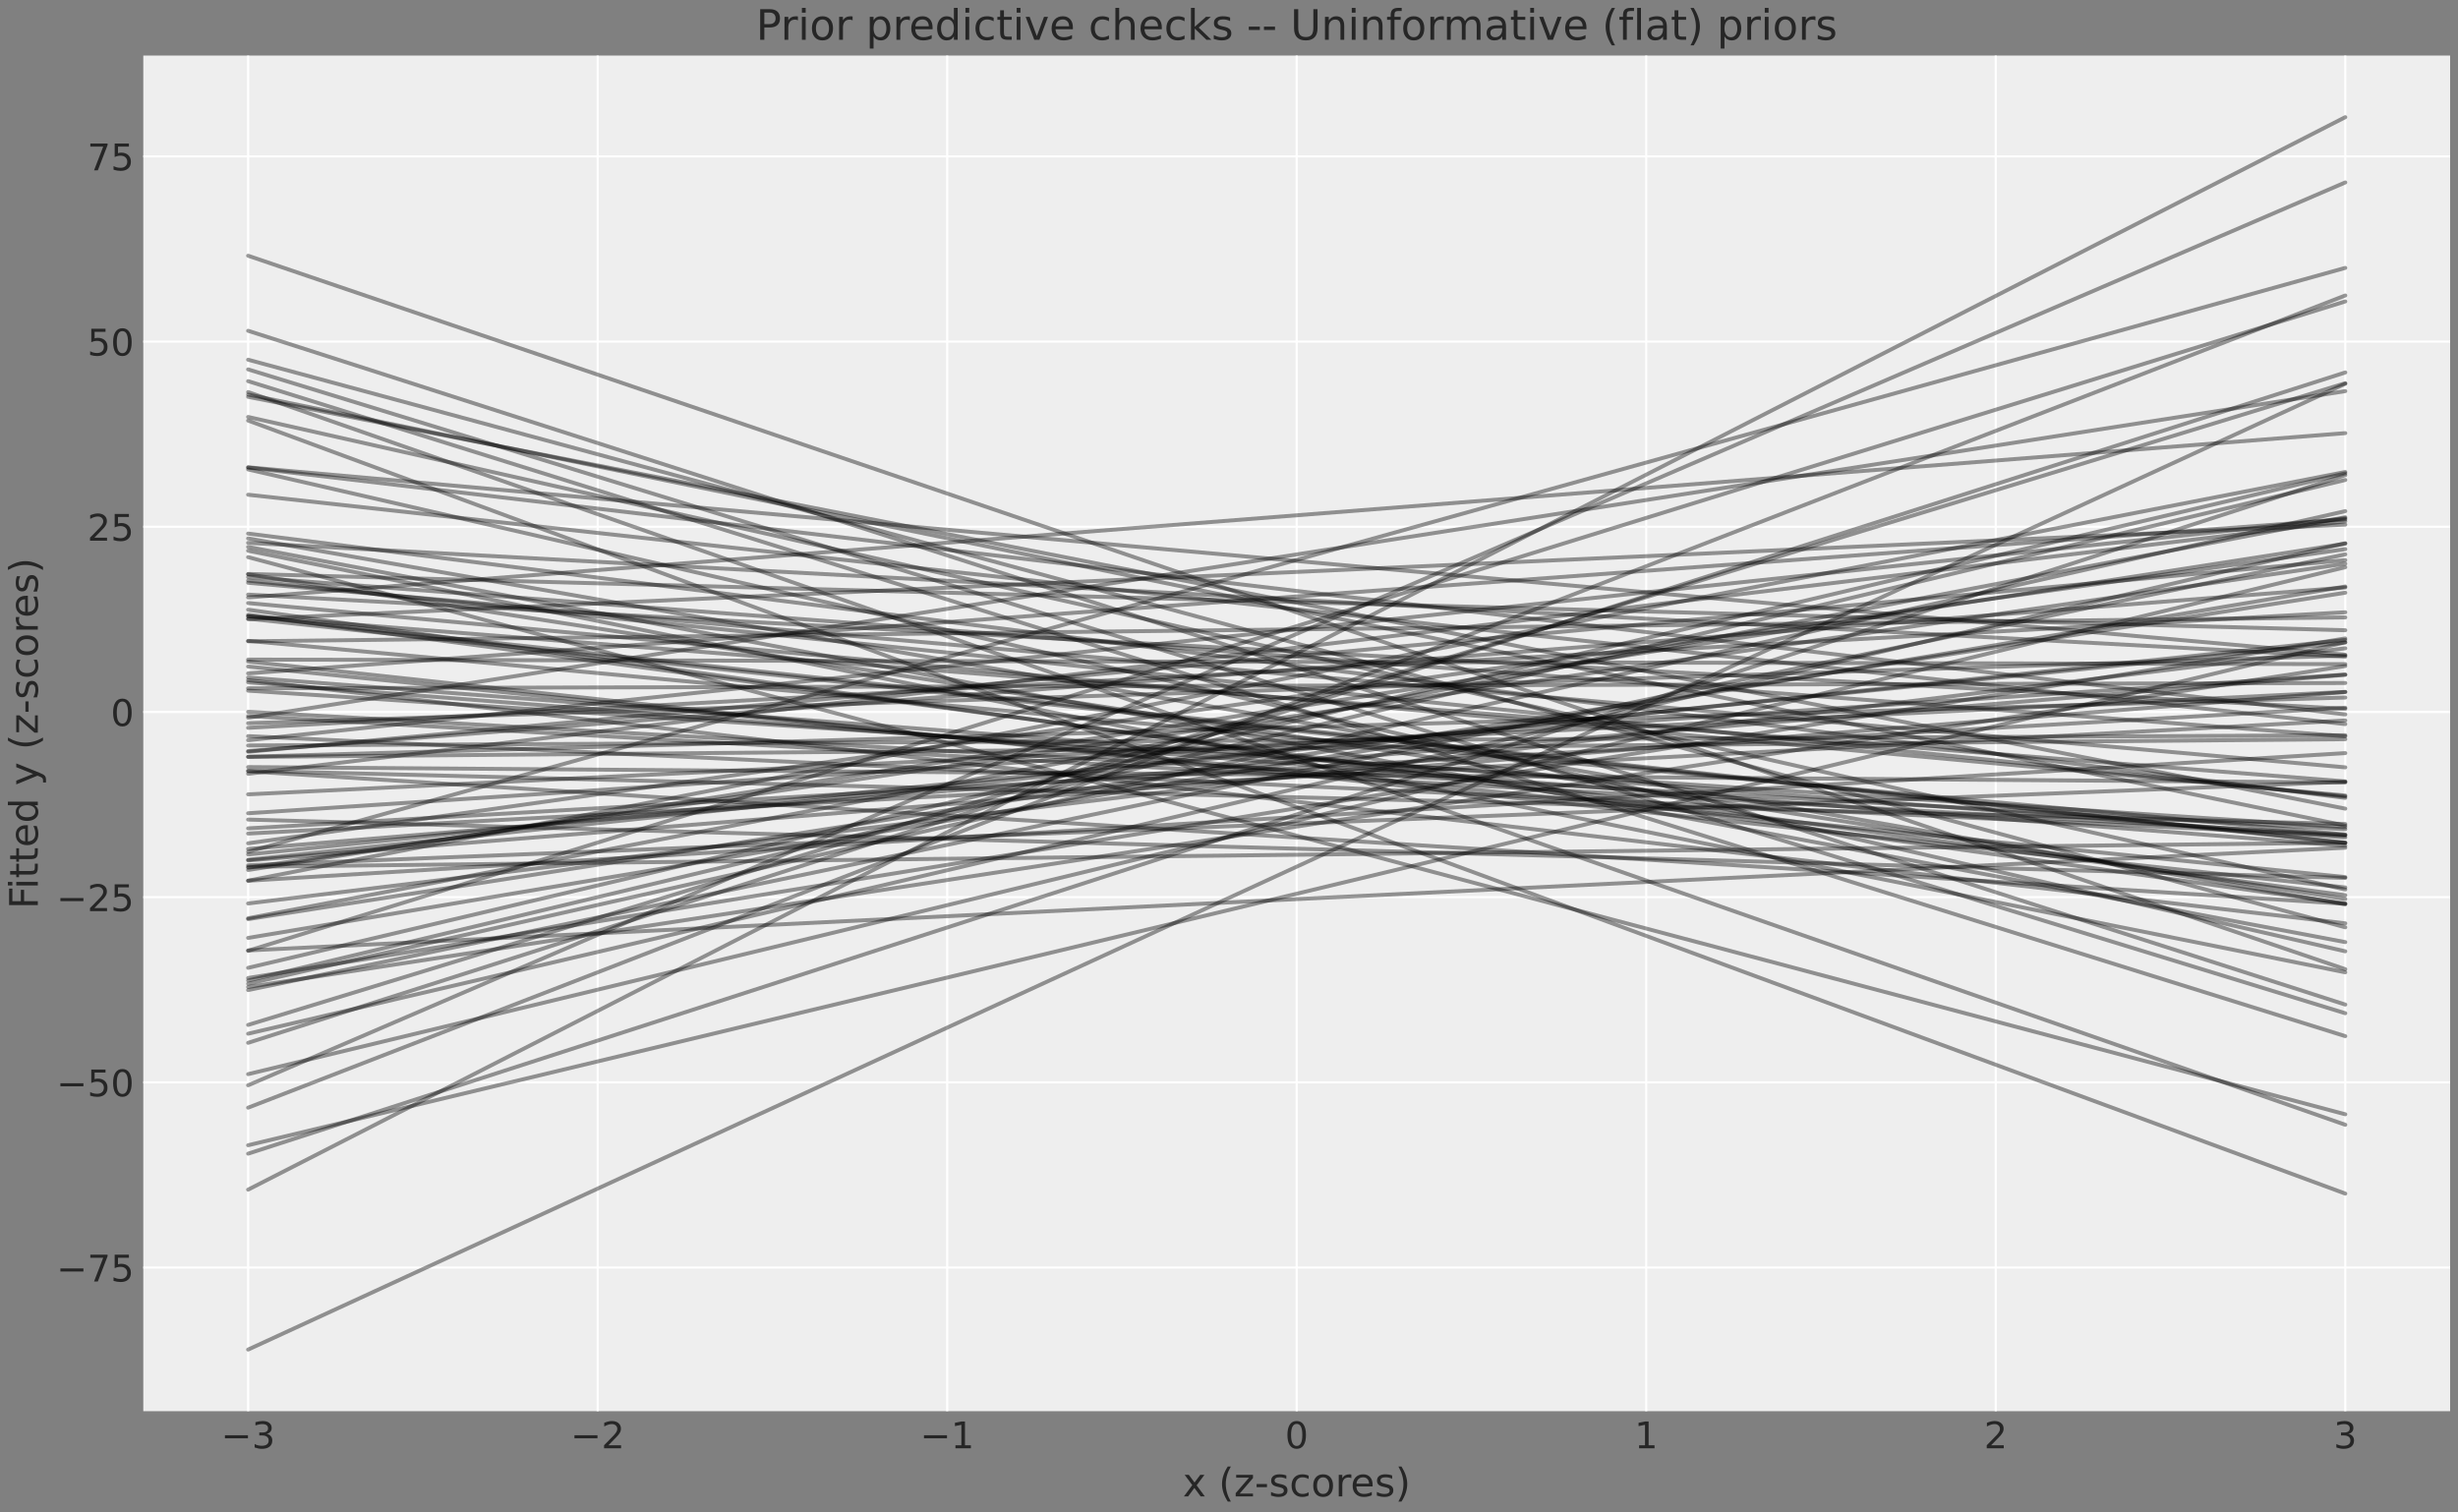 <?xml version="1.0" encoding="utf-8" standalone="no"?>
<!DOCTYPE svg PUBLIC "-//W3C//DTD SVG 1.1//EN"
  "http://www.w3.org/Graphics/SVG/1.1/DTD/svg11.dtd">
<!-- Created with matplotlib (https://matplotlib.org/) -->
<svg height="576pt" version="1.1" viewBox="0 0 936 576" width="936pt" xmlns="http://www.w3.org/2000/svg" xmlns:xlink="http://www.w3.org/1999/xlink">
 <rect x="0" y="0" width="936" height="576" fill="#808080" stroke="none"/>
 <defs>
  <style type="text/css">*{stroke-linecap:butt;stroke-linejoin:round;}</style>
 </defs>
 <g id="figure_1">
  <g id="patch_1">
   <path d="M 0 576 
L 936 576 
L 936 0 
L 0 0 
z
" style="fill:none;"/>
  </g>
  <g id="axes_1">
   <g id="patch_2">
    <path d="M 54.564 537.433 
L 933 537.433 
L 933 21.158 
L 54.564 21.158 
z
" style="fill:#eeeeee;"/>
   </g>
   <g id="matplotlib.axis_1">
    <g id="xtick_1">
     <g id="line2d_1">
      <path clip-path="url(#p06643ee5aa)" d="M 94.493 537.433 
L 94.493 21.158 
" style="fill:none;stroke:#ffffff;stroke-linecap:round;stroke-width:0.8;"/>
     </g>
     <g id="line2d_2"/>
     <g id="text_1">
      <!-- −3 -->
      <g style="fill:#262626;" transform="translate(84.173 551.571)scale(0.14 -0.14)">
       <defs>
        <path d="M 10.594 35.5 
L 73.188 35.5 
L 73.188 27.203 
L 10.594 27.203 
z
" id="DejaVuSans-8722"/>
        <path d="M 40.578 39.312 
Q 47.656 37.797 51.625 33 
Q 55.609 28.219 55.609 21.188 
Q 55.609 10.406 48.188 4.484 
Q 40.766 -1.422 27.094 -1.422 
Q 22.516 -1.422 17.656 -0.516 
Q 12.797 0.391 7.625 2.203 
L 7.625 11.719 
Q 11.719 9.328 16.594 8.109 
Q 21.484 6.891 26.812 6.891 
Q 36.078 6.891 40.938 10.547 
Q 45.797 14.203 45.797 21.188 
Q 45.797 27.641 41.281 31.266 
Q 36.766 34.906 28.719 34.906 
L 20.219 34.906 
L 20.219 43.016 
L 29.109 43.016 
Q 36.375 43.016 40.234 45.922 
Q 44.094 48.828 44.094 54.297 
Q 44.094 59.906 40.109 62.906 
Q 36.141 65.922 28.719 65.922 
Q 24.656 65.922 20.016 65.031 
Q 15.375 64.156 9.812 62.312 
L 9.812 71.094 
Q 15.438 72.656 20.344 73.438 
Q 25.25 74.219 29.594 74.219 
Q 40.828 74.219 47.359 69.109 
Q 53.906 64.016 53.906 55.328 
Q 53.906 49.266 50.438 45.094 
Q 46.969 40.922 40.578 39.312 
z
" id="DejaVuSans-51"/>
       </defs>
       <use xlink:href="#DejaVuSans-8722"/>
       <use x="83.789" xlink:href="#DejaVuSans-51"/>
      </g>
     </g>
    </g>
    <g id="xtick_2">
     <g id="line2d_3">
      <path clip-path="url(#p06643ee5aa)" d="M 227.589 537.433 
L 227.589 21.158 
" style="fill:none;stroke:#ffffff;stroke-linecap:round;stroke-width:0.8;"/>
     </g>
     <g id="line2d_4"/>
     <g id="text_2">
      <!-- −2 -->
      <g style="fill:#262626;" transform="translate(217.27 551.571)scale(0.14 -0.14)">
       <defs>
        <path d="M 19.188 8.297 
L 53.609 8.297 
L 53.609 0 
L 7.328 0 
L 7.328 8.297 
Q 12.938 14.109 22.625 23.891 
Q 32.328 33.688 34.812 36.531 
Q 39.547 41.844 41.422 45.531 
Q 43.312 49.219 43.312 52.781 
Q 43.312 58.594 39.234 62.25 
Q 35.156 65.922 28.609 65.922 
Q 23.969 65.922 18.812 64.312 
Q 13.672 62.703 7.812 59.422 
L 7.812 69.391 
Q 13.766 71.781 18.938 73 
Q 24.125 74.219 28.422 74.219 
Q 39.75 74.219 46.484 68.547 
Q 53.219 62.891 53.219 53.422 
Q 53.219 48.922 51.531 44.891 
Q 49.859 40.875 45.406 35.406 
Q 44.188 33.984 37.641 27.219 
Q 31.109 20.453 19.188 8.297 
z
" id="DejaVuSans-50"/>
       </defs>
       <use xlink:href="#DejaVuSans-8722"/>
       <use x="83.789" xlink:href="#DejaVuSans-50"/>
      </g>
     </g>
    </g>
    <g id="xtick_3">
     <g id="line2d_5">
      <path clip-path="url(#p06643ee5aa)" d="M 360.686 537.433 
L 360.686 21.158 
" style="fill:none;stroke:#ffffff;stroke-linecap:round;stroke-width:0.8;"/>
     </g>
     <g id="line2d_6"/>
     <g id="text_3">
      <!-- −1 -->
      <g style="fill:#262626;" transform="translate(350.366 551.571)scale(0.14 -0.14)">
       <defs>
        <path d="M 12.406 8.297 
L 28.516 8.297 
L 28.516 63.922 
L 10.984 60.406 
L 10.984 69.391 
L 28.422 72.906 
L 38.281 72.906 
L 38.281 8.297 
L 54.391 8.297 
L 54.391 0 
L 12.406 0 
z
" id="DejaVuSans-49"/>
       </defs>
       <use xlink:href="#DejaVuSans-8722"/>
       <use x="83.789" xlink:href="#DejaVuSans-49"/>
      </g>
     </g>
    </g>
    <g id="xtick_4">
     <g id="line2d_7">
      <path clip-path="url(#p06643ee5aa)" d="M 493.782 537.433 
L 493.782 21.158 
" style="fill:none;stroke:#ffffff;stroke-linecap:round;stroke-width:0.8;"/>
     </g>
     <g id="line2d_8"/>
     <g id="text_4">
      <!-- 0 -->
      <g style="fill:#262626;" transform="translate(489.328 551.571)scale(0.14 -0.14)">
       <defs>
        <path d="M 31.781 66.406 
Q 24.172 66.406 20.328 58.906 
Q 16.5 51.422 16.5 36.375 
Q 16.5 21.391 20.328 13.891 
Q 24.172 6.391 31.781 6.391 
Q 39.453 6.391 43.281 13.891 
Q 47.125 21.391 47.125 36.375 
Q 47.125 51.422 43.281 58.906 
Q 39.453 66.406 31.781 66.406 
z
M 31.781 74.219 
Q 44.047 74.219 50.516 64.516 
Q 56.984 54.828 56.984 36.375 
Q 56.984 17.969 50.516 8.266 
Q 44.047 -1.422 31.781 -1.422 
Q 19.531 -1.422 13.062 8.266 
Q 6.594 17.969 6.594 36.375 
Q 6.594 54.828 13.062 64.516 
Q 19.531 74.219 31.781 74.219 
z
" id="DejaVuSans-48"/>
       </defs>
       <use xlink:href="#DejaVuSans-48"/>
      </g>
     </g>
    </g>
    <g id="xtick_5">
     <g id="line2d_9">
      <path clip-path="url(#p06643ee5aa)" d="M 626.878 537.433 
L 626.878 21.158 
" style="fill:none;stroke:#ffffff;stroke-linecap:round;stroke-width:0.8;"/>
     </g>
     <g id="line2d_10"/>
     <g id="text_5">
      <!-- 1 -->
      <g style="fill:#262626;" transform="translate(622.424 551.571)scale(0.14 -0.14)">
       <use xlink:href="#DejaVuSans-49"/>
      </g>
     </g>
    </g>
    <g id="xtick_6">
     <g id="line2d_11">
      <path clip-path="url(#p06643ee5aa)" d="M 759.975 537.433 
L 759.975 21.158 
" style="fill:none;stroke:#ffffff;stroke-linecap:round;stroke-width:0.8;"/>
     </g>
     <g id="line2d_12"/>
     <g id="text_6">
      <!-- 2 -->
      <g style="fill:#262626;" transform="translate(755.521 551.571)scale(0.14 -0.14)">
       <use xlink:href="#DejaVuSans-50"/>
      </g>
     </g>
    </g>
    <g id="xtick_7">
     <g id="line2d_13">
      <path clip-path="url(#p06643ee5aa)" d="M 893.071 537.433 
L 893.071 21.158 
" style="fill:none;stroke:#ffffff;stroke-linecap:round;stroke-width:0.8;"/>
     </g>
     <g id="line2d_14"/>
     <g id="text_7">
      <!-- 3 -->
      <g style="fill:#262626;" transform="translate(888.617 551.571)scale(0.14 -0.14)">
       <use xlink:href="#DejaVuSans-51"/>
      </g>
     </g>
    </g>
    <g id="text_8">
     <!-- x (z-scores) -->
     <g style="fill:#262626;" transform="translate(450.408 569.88)scale(0.15 -0.15)">
      <defs>
       <path d="M 54.891 54.688 
L 35.109 28.078 
L 55.906 0 
L 45.312 0 
L 29.391 21.484 
L 13.484 0 
L 2.875 0 
L 24.125 28.609 
L 4.688 54.688 
L 15.281 54.688 
L 29.781 35.203 
L 44.281 54.688 
z
" id="DejaVuSans-120"/>
       <path id="DejaVuSans-32"/>
       <path d="M 31 75.875 
Q 24.469 64.656 21.281 53.656 
Q 18.109 42.672 18.109 31.391 
Q 18.109 20.125 21.312 9.062 
Q 24.516 -2 31 -13.188 
L 23.188 -13.188 
Q 15.875 -1.703 12.234 9.375 
Q 8.594 20.453 8.594 31.391 
Q 8.594 42.281 12.203 53.312 
Q 15.828 64.359 23.188 75.875 
z
" id="DejaVuSans-40"/>
       <path d="M 5.516 54.688 
L 48.188 54.688 
L 48.188 46.484 
L 14.406 7.172 
L 48.188 7.172 
L 48.188 0 
L 4.297 0 
L 4.297 8.203 
L 38.094 47.516 
L 5.516 47.516 
z
" id="DejaVuSans-122"/>
       <path d="M 4.891 31.391 
L 31.203 31.391 
L 31.203 23.391 
L 4.891 23.391 
z
" id="DejaVuSans-45"/>
       <path d="M 44.281 53.078 
L 44.281 44.578 
Q 40.484 46.531 36.375 47.5 
Q 32.281 48.484 27.875 48.484 
Q 21.188 48.484 17.844 46.438 
Q 14.5 44.391 14.5 40.281 
Q 14.5 37.156 16.891 35.375 
Q 19.281 33.594 26.516 31.984 
L 29.594 31.297 
Q 39.156 29.25 43.188 25.516 
Q 47.219 21.781 47.219 15.094 
Q 47.219 7.469 41.188 3.016 
Q 35.156 -1.422 24.609 -1.422 
Q 20.219 -1.422 15.453 -0.562 
Q 10.688 0.297 5.422 2 
L 5.422 11.281 
Q 10.406 8.688 15.234 7.391 
Q 20.062 6.109 24.812 6.109 
Q 31.156 6.109 34.562 8.281 
Q 37.984 10.453 37.984 14.406 
Q 37.984 18.062 35.516 20.016 
Q 33.062 21.969 24.703 23.781 
L 21.578 24.516 
Q 13.234 26.266 9.516 29.906 
Q 5.812 33.547 5.812 39.891 
Q 5.812 47.609 11.281 51.797 
Q 16.75 56 26.812 56 
Q 31.781 56 36.172 55.266 
Q 40.578 54.547 44.281 53.078 
z
" id="DejaVuSans-115"/>
       <path d="M 48.781 52.594 
L 48.781 44.188 
Q 44.969 46.297 41.141 47.344 
Q 37.312 48.391 33.406 48.391 
Q 24.656 48.391 19.812 42.844 
Q 14.984 37.312 14.984 27.297 
Q 14.984 17.281 19.812 11.734 
Q 24.656 6.203 33.406 6.203 
Q 37.312 6.203 41.141 7.25 
Q 44.969 8.297 48.781 10.406 
L 48.781 2.094 
Q 45.016 0.344 40.984 -0.531 
Q 36.969 -1.422 32.422 -1.422 
Q 20.062 -1.422 12.781 6.344 
Q 5.516 14.109 5.516 27.297 
Q 5.516 40.672 12.859 48.328 
Q 20.219 56 33.016 56 
Q 37.156 56 41.109 55.141 
Q 45.062 54.297 48.781 52.594 
z
" id="DejaVuSans-99"/>
       <path d="M 30.609 48.391 
Q 23.391 48.391 19.188 42.75 
Q 14.984 37.109 14.984 27.297 
Q 14.984 17.484 19.156 11.844 
Q 23.344 6.203 30.609 6.203 
Q 37.797 6.203 41.984 11.859 
Q 46.188 17.531 46.188 27.297 
Q 46.188 37.016 41.984 42.703 
Q 37.797 48.391 30.609 48.391 
z
M 30.609 56 
Q 42.328 56 49.016 48.375 
Q 55.719 40.766 55.719 27.297 
Q 55.719 13.875 49.016 6.219 
Q 42.328 -1.422 30.609 -1.422 
Q 18.844 -1.422 12.172 6.219 
Q 5.516 13.875 5.516 27.297 
Q 5.516 40.766 12.172 48.375 
Q 18.844 56 30.609 56 
z
" id="DejaVuSans-111"/>
       <path d="M 41.109 46.297 
Q 39.594 47.172 37.812 47.578 
Q 36.031 48 33.891 48 
Q 26.266 48 22.188 43.047 
Q 18.109 38.094 18.109 28.812 
L 18.109 0 
L 9.078 0 
L 9.078 54.688 
L 18.109 54.688 
L 18.109 46.188 
Q 20.953 51.172 25.484 53.578 
Q 30.031 56 36.531 56 
Q 37.453 56 38.578 55.875 
Q 39.703 55.766 41.062 55.516 
z
" id="DejaVuSans-114"/>
       <path d="M 56.203 29.594 
L 56.203 25.203 
L 14.891 25.203 
Q 15.484 15.922 20.484 11.062 
Q 25.484 6.203 34.422 6.203 
Q 39.594 6.203 44.453 7.469 
Q 49.312 8.734 54.109 11.281 
L 54.109 2.781 
Q 49.266 0.734 44.188 -0.344 
Q 39.109 -1.422 33.891 -1.422 
Q 20.797 -1.422 13.156 6.188 
Q 5.516 13.812 5.516 26.812 
Q 5.516 40.234 12.766 48.109 
Q 20.016 56 32.328 56 
Q 43.359 56 49.781 48.891 
Q 56.203 41.797 56.203 29.594 
z
M 47.219 32.234 
Q 47.125 39.594 43.094 43.984 
Q 39.062 48.391 32.422 48.391 
Q 24.906 48.391 20.391 44.141 
Q 15.875 39.891 15.188 32.172 
z
" id="DejaVuSans-101"/>
       <path d="M 8.016 75.875 
L 15.828 75.875 
Q 23.141 64.359 26.781 53.312 
Q 30.422 42.281 30.422 31.391 
Q 30.422 20.453 26.781 9.375 
Q 23.141 -1.703 15.828 -13.188 
L 8.016 -13.188 
Q 14.5 -2 17.703 9.062 
Q 20.906 20.125 20.906 31.391 
Q 20.906 42.672 17.703 53.656 
Q 14.5 64.656 8.016 75.875 
z
" id="DejaVuSans-41"/>
      </defs>
      <use xlink:href="#DejaVuSans-120"/>
      <use x="59.18" xlink:href="#DejaVuSans-32"/>
      <use x="90.967" xlink:href="#DejaVuSans-40"/>
      <use x="129.98" xlink:href="#DejaVuSans-122"/>
      <use x="182.471" xlink:href="#DejaVuSans-45"/>
      <use x="218.555" xlink:href="#DejaVuSans-115"/>
      <use x="270.654" xlink:href="#DejaVuSans-99"/>
      <use x="325.635" xlink:href="#DejaVuSans-111"/>
      <use x="386.816" xlink:href="#DejaVuSans-114"/>
      <use x="425.68" xlink:href="#DejaVuSans-101"/>
      <use x="487.203" xlink:href="#DejaVuSans-115"/>
      <use x="539.303" xlink:href="#DejaVuSans-41"/>
     </g>
    </g>
   </g>
   <g id="matplotlib.axis_2">
    <g id="ytick_1">
     <g id="line2d_15">
      <path clip-path="url(#p06643ee5aa)" d="M 54.564 482.727 
L 933 482.727 
" style="fill:none;stroke:#ffffff;stroke-linecap:round;stroke-width:0.8;"/>
     </g>
     <g id="line2d_16"/>
     <g id="text_9">
      <!-- −75 -->
      <g style="fill:#262626;" transform="translate(21.517 488.046)scale(0.14 -0.14)">
       <defs>
        <path d="M 8.203 72.906 
L 55.078 72.906 
L 55.078 68.703 
L 28.609 0 
L 18.312 0 
L 43.219 64.594 
L 8.203 64.594 
z
" id="DejaVuSans-55"/>
        <path d="M 10.797 72.906 
L 49.516 72.906 
L 49.516 64.594 
L 19.828 64.594 
L 19.828 46.734 
Q 21.969 47.469 24.109 47.828 
Q 26.266 48.188 28.422 48.188 
Q 40.625 48.188 47.75 41.5 
Q 54.891 34.812 54.891 23.391 
Q 54.891 11.625 47.562 5.094 
Q 40.234 -1.422 26.906 -1.422 
Q 22.312 -1.422 17.547 -0.641 
Q 12.797 0.141 7.719 1.703 
L 7.719 11.625 
Q 12.109 9.234 16.797 8.062 
Q 21.484 6.891 26.703 6.891 
Q 35.156 6.891 40.078 11.328 
Q 45.016 15.766 45.016 23.391 
Q 45.016 31 40.078 35.438 
Q 35.156 39.891 26.703 39.891 
Q 22.75 39.891 18.812 39.016 
Q 14.891 38.141 10.797 36.281 
z
" id="DejaVuSans-53"/>
       </defs>
       <use xlink:href="#DejaVuSans-8722"/>
       <use x="83.789" xlink:href="#DejaVuSans-55"/>
       <use x="147.412" xlink:href="#DejaVuSans-53"/>
      </g>
     </g>
    </g>
    <g id="ytick_2">
     <g id="line2d_17">
      <path clip-path="url(#p06643ee5aa)" d="M 54.564 412.199 
L 933 412.199 
" style="fill:none;stroke:#ffffff;stroke-linecap:round;stroke-width:0.8;"/>
     </g>
     <g id="line2d_18"/>
     <g id="text_10">
      <!-- −50 -->
      <g style="fill:#262626;" transform="translate(21.517 417.518)scale(0.14 -0.14)">
       <use xlink:href="#DejaVuSans-8722"/>
       <use x="83.789" xlink:href="#DejaVuSans-53"/>
       <use x="147.412" xlink:href="#DejaVuSans-48"/>
      </g>
     </g>
    </g>
    <g id="ytick_3">
     <g id="line2d_19">
      <path clip-path="url(#p06643ee5aa)" d="M 54.564 341.67 
L 933 341.67 
" style="fill:none;stroke:#ffffff;stroke-linecap:round;stroke-width:0.8;"/>
     </g>
     <g id="line2d_20"/>
     <g id="text_11">
      <!-- −25 -->
      <g style="fill:#262626;" transform="translate(21.517 346.989)scale(0.14 -0.14)">
       <use xlink:href="#DejaVuSans-8722"/>
       <use x="83.789" xlink:href="#DejaVuSans-50"/>
       <use x="147.412" xlink:href="#DejaVuSans-53"/>
      </g>
     </g>
    </g>
    <g id="ytick_4">
     <g id="line2d_21">
      <path clip-path="url(#p06643ee5aa)" d="M 54.564 271.142 
L 933 271.142 
" style="fill:none;stroke:#ffffff;stroke-linecap:round;stroke-width:0.8;"/>
     </g>
     <g id="line2d_22"/>
     <g id="text_12">
      <!-- 0 -->
      <g style="fill:#262626;" transform="translate(42.156 276.461)scale(0.14 -0.14)">
       <use xlink:href="#DejaVuSans-48"/>
      </g>
     </g>
    </g>
    <g id="ytick_5">
     <g id="line2d_23">
      <path clip-path="url(#p06643ee5aa)" d="M 54.564 200.613 
L 933 200.613 
" style="fill:none;stroke:#ffffff;stroke-linecap:round;stroke-width:0.8;"/>
     </g>
     <g id="line2d_24"/>
     <g id="text_13">
      <!-- 25 -->
      <g style="fill:#262626;" transform="translate(33.249 205.932)scale(0.14 -0.14)">
       <use xlink:href="#DejaVuSans-50"/>
       <use x="63.623" xlink:href="#DejaVuSans-53"/>
      </g>
     </g>
    </g>
    <g id="ytick_6">
     <g id="line2d_25">
      <path clip-path="url(#p06643ee5aa)" d="M 54.564 130.085 
L 933 130.085 
" style="fill:none;stroke:#ffffff;stroke-linecap:round;stroke-width:0.8;"/>
     </g>
     <g id="line2d_26"/>
     <g id="text_14">
      <!-- 50 -->
      <g style="fill:#262626;" transform="translate(33.249 135.403)scale(0.14 -0.14)">
       <use xlink:href="#DejaVuSans-53"/>
       <use x="63.623" xlink:href="#DejaVuSans-48"/>
      </g>
     </g>
    </g>
    <g id="ytick_7">
     <g id="line2d_27">
      <path clip-path="url(#p06643ee5aa)" d="M 54.564 59.556 
L 933 59.556 
" style="fill:none;stroke:#ffffff;stroke-linecap:round;stroke-width:0.8;"/>
     </g>
     <g id="line2d_28"/>
     <g id="text_15">
      <!-- 75 -->
      <g style="fill:#262626;" transform="translate(33.249 64.875)scale(0.14 -0.14)">
       <use xlink:href="#DejaVuSans-55"/>
       <use x="63.623" xlink:href="#DejaVuSans-53"/>
      </g>
     </g>
    </g>
    <g id="text_16">
     <!-- Fitted y (z-scores) -->
     <g style="fill:#262626;" transform="translate(14.398 346.163)rotate(-90)scale(0.15 -0.15)">
      <defs>
       <path d="M 9.812 72.906 
L 51.703 72.906 
L 51.703 64.594 
L 19.672 64.594 
L 19.672 43.109 
L 48.578 43.109 
L 48.578 34.812 
L 19.672 34.812 
L 19.672 0 
L 9.812 0 
z
" id="DejaVuSans-70"/>
       <path d="M 9.422 54.688 
L 18.406 54.688 
L 18.406 0 
L 9.422 0 
z
M 9.422 75.984 
L 18.406 75.984 
L 18.406 64.594 
L 9.422 64.594 
z
" id="DejaVuSans-105"/>
       <path d="M 18.312 70.219 
L 18.312 54.688 
L 36.812 54.688 
L 36.812 47.703 
L 18.312 47.703 
L 18.312 18.016 
Q 18.312 11.328 20.141 9.422 
Q 21.969 7.516 27.594 7.516 
L 36.812 7.516 
L 36.812 0 
L 27.594 0 
Q 17.188 0 13.234 3.875 
Q 9.281 7.766 9.281 18.016 
L 9.281 47.703 
L 2.688 47.703 
L 2.688 54.688 
L 9.281 54.688 
L 9.281 70.219 
z
" id="DejaVuSans-116"/>
       <path d="M 45.406 46.391 
L 45.406 75.984 
L 54.391 75.984 
L 54.391 0 
L 45.406 0 
L 45.406 8.203 
Q 42.578 3.328 38.25 0.953 
Q 33.938 -1.422 27.875 -1.422 
Q 17.969 -1.422 11.734 6.484 
Q 5.516 14.406 5.516 27.297 
Q 5.516 40.188 11.734 48.094 
Q 17.969 56 27.875 56 
Q 33.938 56 38.25 53.625 
Q 42.578 51.266 45.406 46.391 
z
M 14.797 27.297 
Q 14.797 17.391 18.875 11.75 
Q 22.953 6.109 30.078 6.109 
Q 37.203 6.109 41.297 11.75 
Q 45.406 17.391 45.406 27.297 
Q 45.406 37.203 41.297 42.844 
Q 37.203 48.484 30.078 48.484 
Q 22.953 48.484 18.875 42.844 
Q 14.797 37.203 14.797 27.297 
z
" id="DejaVuSans-100"/>
       <path d="M 32.172 -5.078 
Q 28.375 -14.844 24.75 -17.812 
Q 21.141 -20.797 15.094 -20.797 
L 7.906 -20.797 
L 7.906 -13.281 
L 13.188 -13.281 
Q 16.891 -13.281 18.938 -11.516 
Q 21 -9.766 23.484 -3.219 
L 25.094 0.875 
L 2.984 54.688 
L 12.5 54.688 
L 29.594 11.922 
L 46.688 54.688 
L 56.203 54.688 
z
" id="DejaVuSans-121"/>
      </defs>
      <use xlink:href="#DejaVuSans-70"/>
      <use x="50.27" xlink:href="#DejaVuSans-105"/>
      <use x="78.053" xlink:href="#DejaVuSans-116"/>
      <use x="117.262" xlink:href="#DejaVuSans-116"/>
      <use x="156.471" xlink:href="#DejaVuSans-101"/>
      <use x="217.994" xlink:href="#DejaVuSans-100"/>
      <use x="281.471" xlink:href="#DejaVuSans-32"/>
      <use x="313.258" xlink:href="#DejaVuSans-121"/>
      <use x="372.438" xlink:href="#DejaVuSans-32"/>
      <use x="404.225" xlink:href="#DejaVuSans-40"/>
      <use x="443.238" xlink:href="#DejaVuSans-122"/>
      <use x="495.729" xlink:href="#DejaVuSans-45"/>
      <use x="531.812" xlink:href="#DejaVuSans-115"/>
      <use x="583.912" xlink:href="#DejaVuSans-99"/>
      <use x="638.893" xlink:href="#DejaVuSans-111"/>
      <use x="700.074" xlink:href="#DejaVuSans-114"/>
      <use x="738.938" xlink:href="#DejaVuSans-101"/>
      <use x="800.461" xlink:href="#DejaVuSans-115"/>
      <use x="852.561" xlink:href="#DejaVuSans-41"/>
     </g>
    </g>
   </g>
   <g id="line2d_29">
    <path clip-path="url(#p06643ee5aa)" d="M 94.493 251.192 
L 893.071 252.925 
L 893.071 252.925 
" style="fill:none;stroke:#000000;stroke-linecap:round;stroke-opacity:0.4;stroke-width:1.5;"/>
   </g>
   <g id="line2d_30">
    <path clip-path="url(#p06643ee5aa)" d="M 94.493 323.324 
L 893.071 256.977 
L 893.071 256.977 
" style="fill:none;stroke:#000000;stroke-linecap:round;stroke-opacity:0.4;stroke-width:1.5;"/>
   </g>
   <g id="line2d_31">
    <path clip-path="url(#p06643ee5aa)" d="M 94.493 327.428 
L 893.071 243.717 
L 893.071 243.717 
" style="fill:none;stroke:#000000;stroke-linecap:round;stroke-opacity:0.4;stroke-width:1.5;"/>
   </g>
   <g id="line2d_32">
    <path clip-path="url(#p06643ee5aa)" d="M 94.493 331.323 
L 893.071 207.042 
L 893.071 207.042 
" style="fill:none;stroke:#000000;stroke-linecap:round;stroke-opacity:0.4;stroke-width:1.5;"/>
   </g>
   <g id="line2d_33">
    <path clip-path="url(#p06643ee5aa)" d="M 94.493 350.033 
L 893.071 225.732 
L 893.071 225.732 
" style="fill:none;stroke:#000000;stroke-linecap:round;stroke-opacity:0.4;stroke-width:1.5;"/>
   </g>
   <g id="line2d_34">
    <path clip-path="url(#p06643ee5aa)" d="M 94.493 221.95 
L 893.071 292.234 
L 893.071 292.234 
" style="fill:none;stroke:#000000;stroke-linecap:round;stroke-opacity:0.4;stroke-width:1.5;"/>
   </g>
   <g id="line2d_35">
    <path clip-path="url(#p06643ee5aa)" d="M 94.493 256.451 
L 893.071 197.824 
L 893.071 197.824 
" style="fill:none;stroke:#000000;stroke-linecap:round;stroke-opacity:0.4;stroke-width:1.5;"/>
   </g>
   <g id="line2d_36">
    <path clip-path="url(#p06643ee5aa)" d="M 94.493 288.267 
L 893.071 281.515 
L 893.071 281.515 
" style="fill:none;stroke:#000000;stroke-linecap:round;stroke-opacity:0.4;stroke-width:1.5;"/>
   </g>
   <g id="line2d_37">
    <path clip-path="url(#p06643ee5aa)" d="M 94.493 302.514 
L 893.071 263.503 
L 893.071 263.503 
" style="fill:none;stroke:#000000;stroke-linecap:round;stroke-opacity:0.4;stroke-width:1.5;"/>
   </g>
   <g id="line2d_38">
    <path clip-path="url(#p06643ee5aa)" d="M 94.493 136.998 
L 893.071 353.15 
L 893.071 353.15 
" style="fill:none;stroke:#000000;stroke-linecap:round;stroke-opacity:0.4;stroke-width:1.5;"/>
   </g>
   <g id="line2d_39">
    <path clip-path="url(#p06643ee5aa)" d="M 94.493 244.227 
L 893.071 235.135 
L 893.071 235.135 
" style="fill:none;stroke:#000000;stroke-linecap:round;stroke-opacity:0.4;stroke-width:1.5;"/>
   </g>
   <g id="line2d_40">
    <path clip-path="url(#p06643ee5aa)" d="M 94.493 288.189 
L 893.071 265.653 
L 893.071 265.653 
" style="fill:none;stroke:#000000;stroke-linecap:round;stroke-opacity:0.4;stroke-width:1.5;"/>
   </g>
   <g id="line2d_41">
    <path clip-path="url(#p06643ee5aa)" d="M 94.493 209.737 
L 893.071 370.293 
L 893.071 370.293 
" style="fill:none;stroke:#000000;stroke-linecap:round;stroke-opacity:0.4;stroke-width:1.5;"/>
   </g>
   <g id="line2d_42">
    <path clip-path="url(#p06643ee5aa)" d="M 94.493 259.042 
L 893.071 351.638 
L 893.071 351.638 
" style="fill:none;stroke:#000000;stroke-linecap:round;stroke-opacity:0.4;stroke-width:1.5;"/>
   </g>
   <g id="line2d_43">
    <path clip-path="url(#p06643ee5aa)" d="M 94.493 281.899 
L 893.071 197.407 
L 893.071 197.407 
" style="fill:none;stroke:#000000;stroke-linecap:round;stroke-opacity:0.4;stroke-width:1.5;"/>
   </g>
   <g id="line2d_44">
    <path clip-path="url(#p06643ee5aa)" d="M 94.493 253.852 
L 893.071 334.03 
L 893.071 334.03 
" style="fill:none;stroke:#000000;stroke-linecap:round;stroke-opacity:0.4;stroke-width:1.5;"/>
   </g>
   <g id="line2d_45">
    <path clip-path="url(#p06643ee5aa)" d="M 94.493 208.297 
L 893.071 358.789 
L 893.071 358.789 
" style="fill:none;stroke:#000000;stroke-linecap:round;stroke-opacity:0.4;stroke-width:1.5;"/>
   </g>
   <g id="line2d_46">
    <path clip-path="url(#p06643ee5aa)" d="M 94.493 145.163 
L 893.071 394.606 
L 893.071 394.606 
" style="fill:none;stroke:#000000;stroke-linecap:round;stroke-opacity:0.4;stroke-width:1.5;"/>
   </g>
   <g id="line2d_47">
    <path clip-path="url(#p06643ee5aa)" d="M 94.493 397.144 
L 893.071 141.852 
L 893.071 141.852 
" style="fill:none;stroke:#000000;stroke-linecap:round;stroke-opacity:0.4;stroke-width:1.5;"/>
   </g>
   <g id="line2d_48">
    <path clip-path="url(#p06643ee5aa)" d="M 94.493 390.323 
L 893.071 145.945 
L 893.071 145.945 
" style="fill:none;stroke:#000000;stroke-linecap:round;stroke-opacity:0.4;stroke-width:1.5;"/>
   </g>
   <g id="line2d_49">
    <path clip-path="url(#p06643ee5aa)" d="M 94.493 421.84 
L 893.071 112.535 
L 893.071 112.535 
" style="fill:none;stroke:#000000;stroke-linecap:round;stroke-opacity:0.4;stroke-width:1.5;"/>
   </g>
   <g id="line2d_50">
    <path clip-path="url(#p06643ee5aa)" d="M 94.493 325.4 
L 893.071 244.713 
L 893.071 244.713 
" style="fill:none;stroke:#000000;stroke-linecap:round;stroke-opacity:0.4;stroke-width:1.5;"/>
   </g>
   <g id="line2d_51">
    <path clip-path="url(#p06643ee5aa)" d="M 94.493 234.672 
L 893.071 297.589 
L 893.071 297.589 
" style="fill:none;stroke:#000000;stroke-linecap:round;stroke-opacity:0.4;stroke-width:1.5;"/>
   </g>
   <g id="line2d_52">
    <path clip-path="url(#p06643ee5aa)" d="M 94.493 229.666 
L 893.071 302.97 
L 893.071 302.97 
" style="fill:none;stroke:#000000;stroke-linecap:round;stroke-opacity:0.4;stroke-width:1.5;"/>
   </g>
   <g id="line2d_53">
    <path clip-path="url(#p06643ee5aa)" d="M 94.493 362.09 
L 893.071 114.806 
L 893.071 114.806 
" style="fill:none;stroke:#000000;stroke-linecap:round;stroke-opacity:0.4;stroke-width:1.5;"/>
   </g>
   <g id="line2d_54">
    <path clip-path="url(#p06643ee5aa)" d="M 94.493 232.201 
L 893.071 344.074 
L 893.071 344.074 
" style="fill:none;stroke:#000000;stroke-linecap:round;stroke-opacity:0.4;stroke-width:1.5;"/>
   </g>
   <g id="line2d_55">
    <path clip-path="url(#p06643ee5aa)" d="M 94.493 178.782 
L 893.071 362.297 
L 893.071 362.297 
" style="fill:none;stroke:#000000;stroke-linecap:round;stroke-opacity:0.4;stroke-width:1.5;"/>
   </g>
   <g id="line2d_56">
    <path clip-path="url(#p06643ee5aa)" d="M 94.493 293.743 
L 893.071 344.207 
L 893.071 344.207 
" style="fill:none;stroke:#000000;stroke-linecap:round;stroke-opacity:0.4;stroke-width:1.5;"/>
   </g>
   <g id="line2d_57">
    <path clip-path="url(#p06643ee5aa)" d="M 94.493 227.521 
L 893.071 164.955 
L 893.071 164.955 
" style="fill:none;stroke:#000000;stroke-linecap:round;stroke-opacity:0.4;stroke-width:1.5;"/>
   </g>
   <g id="line2d_58">
    <path clip-path="url(#p06643ee5aa)" d="M 94.493 361.959 
L 893.071 322.844 
L 893.071 322.844 
" style="fill:none;stroke:#000000;stroke-linecap:round;stroke-opacity:0.4;stroke-width:1.5;"/>
   </g>
   <g id="line2d_59">
    <path clip-path="url(#p06643ee5aa)" d="M 94.493 349.707 
L 893.071 196.984 
L 893.071 196.984 
" style="fill:none;stroke:#000000;stroke-linecap:round;stroke-opacity:0.4;stroke-width:1.5;"/>
   </g>
   <g id="line2d_60">
    <path clip-path="url(#p06643ee5aa)" d="M 94.493 251.939 
L 893.071 337.974 
L 893.071 337.974 
" style="fill:none;stroke:#000000;stroke-linecap:round;stroke-opacity:0.4;stroke-width:1.5;"/>
   </g>
   <g id="line2d_61">
    <path clip-path="url(#p06643ee5aa)" d="M 94.493 309.719 
L 893.071 256.908 
L 893.071 256.908 
" style="fill:none;stroke:#000000;stroke-linecap:round;stroke-opacity:0.4;stroke-width:1.5;"/>
   </g>
   <g id="line2d_62">
    <path clip-path="url(#p06643ee5aa)" d="M 94.493 327.679 
L 893.071 263.538 
L 893.071 263.538 
" style="fill:none;stroke:#000000;stroke-linecap:round;stroke-opacity:0.4;stroke-width:1.5;"/>
   </g>
   <g id="line2d_63">
    <path clip-path="url(#p06643ee5aa)" d="M 94.493 315.468 
L 893.071 269.53 
L 893.071 269.53 
" style="fill:none;stroke:#000000;stroke-linecap:round;stroke-opacity:0.4;stroke-width:1.5;"/>
   </g>
   <g id="line2d_64">
    <path clip-path="url(#p06643ee5aa)" d="M 94.493 330.464 
L 893.071 214.667 
L 893.071 214.667 
" style="fill:none;stroke:#000000;stroke-linecap:round;stroke-opacity:0.4;stroke-width:1.5;"/>
   </g>
   <g id="line2d_65">
    <path clip-path="url(#p06643ee5aa)" d="M 94.493 258.033 
L 893.071 318.926 
L 893.071 318.926 
" style="fill:none;stroke:#000000;stroke-linecap:round;stroke-opacity:0.4;stroke-width:1.5;"/>
   </g>
   <g id="line2d_66">
    <path clip-path="url(#p06643ee5aa)" d="M 94.493 286.293 
L 893.071 213.323 
L 893.071 213.323 
" style="fill:none;stroke:#000000;stroke-linecap:round;stroke-opacity:0.4;stroke-width:1.5;"/>
   </g>
   <g id="line2d_67">
    <path clip-path="url(#p06643ee5aa)" d="M 94.493 271.089 
L 893.071 315.802 
L 893.071 315.802 
" style="fill:none;stroke:#000000;stroke-linecap:round;stroke-opacity:0.4;stroke-width:1.5;"/>
   </g>
   <g id="line2d_68">
    <path clip-path="url(#p06643ee5aa)" d="M 94.493 178.047 
L 893.071 272.077 
L 893.071 272.077 
" style="fill:none;stroke:#000000;stroke-linecap:round;stroke-opacity:0.4;stroke-width:1.5;"/>
   </g>
   <g id="line2d_69">
    <path clip-path="url(#p06643ee5aa)" d="M 94.493 393.672 
L 893.071 206.876 
L 893.071 206.876 
" style="fill:none;stroke:#000000;stroke-linecap:round;stroke-opacity:0.4;stroke-width:1.5;"/>
   </g>
   <g id="line2d_70">
    <path clip-path="url(#p06643ee5aa)" d="M 94.493 140.685 
L 893.071 385.878 
L 893.071 385.878 
" style="fill:none;stroke:#000000;stroke-linecap:round;stroke-opacity:0.4;stroke-width:1.5;"/>
   </g>
   <g id="line2d_71">
    <path clip-path="url(#p06643ee5aa)" d="M 94.493 234.664 
L 893.071 320.924 
L 893.071 320.924 
" style="fill:none;stroke:#000000;stroke-linecap:round;stroke-opacity:0.4;stroke-width:1.5;"/>
   </g>
   <g id="line2d_72">
    <path clip-path="url(#p06643ee5aa)" d="M 94.493 235.601 
L 893.071 321.044 
L 893.071 321.044 
" style="fill:none;stroke:#000000;stroke-linecap:round;stroke-opacity:0.4;stroke-width:1.5;"/>
   </g>
   <g id="line2d_73">
    <path clip-path="url(#p06643ee5aa)" d="M 94.493 277.192 
L 893.071 233.176 
L 893.071 233.176 
" style="fill:none;stroke:#000000;stroke-linecap:round;stroke-opacity:0.4;stroke-width:1.5;"/>
   </g>
   <g id="line2d_74">
    <path clip-path="url(#p06643ee5aa)" d="M 94.493 292.135 
L 893.071 297.987 
L 893.071 297.987 
" style="fill:none;stroke:#000000;stroke-linecap:round;stroke-opacity:0.4;stroke-width:1.5;"/>
   </g>
   <g id="line2d_75">
    <path clip-path="url(#p06643ee5aa)" d="M 94.493 272.69 
L 893.071 317.96 
L 893.071 317.96 
" style="fill:none;stroke:#000000;stroke-linecap:round;stroke-opacity:0.4;stroke-width:1.5;"/>
   </g>
   <g id="line2d_76">
    <path clip-path="url(#p06643ee5aa)" d="M 94.493 149.319 
L 893.071 428.353 
L 893.071 428.353 
" style="fill:none;stroke:#000000;stroke-linecap:round;stroke-opacity:0.4;stroke-width:1.5;"/>
   </g>
   <g id="line2d_77">
    <path clip-path="url(#p06643ee5aa)" d="M 94.493 453.056 
L 893.071 44.625 
L 893.071 44.625 
" style="fill:none;stroke:#000000;stroke-linecap:round;stroke-opacity:0.4;stroke-width:1.5;"/>
   </g>
   <g id="line2d_78">
    <path clip-path="url(#p06643ee5aa)" d="M 94.493 413.312 
L 893.071 69.483 
L 893.071 69.483 
" style="fill:none;stroke:#000000;stroke-linecap:round;stroke-opacity:0.4;stroke-width:1.5;"/>
   </g>
   <g id="line2d_79">
    <path clip-path="url(#p06643ee5aa)" d="M 94.493 160.176 
L 893.071 454.563 
L 893.071 454.563 
" style="fill:none;stroke:#000000;stroke-linecap:round;stroke-opacity:0.4;stroke-width:1.5;"/>
   </g>
   <g id="line2d_80">
    <path clip-path="url(#p06643ee5aa)" d="M 94.493 377.056 
L 893.071 211.124 
L 893.071 211.124 
" style="fill:none;stroke:#000000;stroke-linecap:round;stroke-opacity:0.4;stroke-width:1.5;"/>
   </g>
   <g id="line2d_81">
    <path clip-path="url(#p06643ee5aa)" d="M 94.493 280.342 
L 893.071 318.214 
L 893.071 318.214 
" style="fill:none;stroke:#000000;stroke-linecap:round;stroke-opacity:0.4;stroke-width:1.5;"/>
   </g>
   <g id="line2d_82">
    <path clip-path="url(#p06643ee5aa)" d="M 94.493 293.514 
L 893.071 313.807 
L 893.071 313.807 
" style="fill:none;stroke:#000000;stroke-linecap:round;stroke-opacity:0.4;stroke-width:1.5;"/>
   </g>
   <g id="line2d_83">
    <path clip-path="url(#p06643ee5aa)" d="M 94.493 218.742 
L 893.071 342.375 
L 893.071 342.375 
" style="fill:none;stroke:#000000;stroke-linecap:round;stroke-opacity:0.4;stroke-width:1.5;"/>
   </g>
   <g id="line2d_84">
    <path clip-path="url(#p06643ee5aa)" d="M 94.493 205.063 
L 893.071 344.407 
L 893.071 344.407 
" style="fill:none;stroke:#000000;stroke-linecap:round;stroke-opacity:0.4;stroke-width:1.5;"/>
   </g>
   <g id="line2d_85">
    <path clip-path="url(#p06643ee5aa)" d="M 94.493 203.208 
L 893.071 303.875 
L 893.071 303.875 
" style="fill:none;stroke:#000000;stroke-linecap:round;stroke-opacity:0.4;stroke-width:1.5;"/>
   </g>
   <g id="line2d_86">
    <path clip-path="url(#p06643ee5aa)" d="M 94.493 321.159 
L 893.071 209.139 
L 893.071 209.139 
" style="fill:none;stroke:#000000;stroke-linecap:round;stroke-opacity:0.4;stroke-width:1.5;"/>
   </g>
   <g id="line2d_87">
    <path clip-path="url(#p06643ee5aa)" d="M 94.493 374.641 
L 893.071 194.666 
L 893.071 194.666 
" style="fill:none;stroke:#000000;stroke-linecap:round;stroke-opacity:0.4;stroke-width:1.5;"/>
   </g>
   <g id="line2d_88">
    <path clip-path="url(#p06643ee5aa)" d="M 94.493 219.802 
L 893.071 280.411 
L 893.071 280.411 
" style="fill:none;stroke:#000000;stroke-linecap:round;stroke-opacity:0.4;stroke-width:1.5;"/>
   </g>
   <g id="line2d_89">
    <path clip-path="url(#p06643ee5aa)" d="M 94.493 234.116 
L 893.071 340.935 
L 893.071 340.935 
" style="fill:none;stroke:#000000;stroke-linecap:round;stroke-opacity:0.4;stroke-width:1.5;"/>
   </g>
   <g id="line2d_90">
    <path clip-path="url(#p06643ee5aa)" d="M 94.493 294.685 
L 893.071 198.542 
L 893.071 198.542 
" style="fill:none;stroke:#000000;stroke-linecap:round;stroke-opacity:0.4;stroke-width:1.5;"/>
   </g>
   <g id="line2d_91">
    <path clip-path="url(#p06643ee5aa)" d="M 94.493 317.447 
L 893.071 274.384 
L 893.071 274.384 
" style="fill:none;stroke:#000000;stroke-linecap:round;stroke-opacity:0.4;stroke-width:1.5;"/>
   </g>
   <g id="line2d_92">
    <path clip-path="url(#p06643ee5aa)" d="M 94.493 344.068 
L 893.071 246.898 
L 893.071 246.898 
" style="fill:none;stroke:#000000;stroke-linecap:round;stroke-opacity:0.4;stroke-width:1.5;"/>
   </g>
   <g id="line2d_93">
    <path clip-path="url(#p06643ee5aa)" d="M 94.493 357.192 
L 893.071 223.365 
L 893.071 223.365 
" style="fill:none;stroke:#000000;stroke-linecap:round;stroke-opacity:0.4;stroke-width:1.5;"/>
   </g>
   <g id="line2d_94">
    <path clip-path="url(#p06643ee5aa)" d="M 94.493 259.859 
L 893.071 322.074 
L 893.071 322.074 
" style="fill:none;stroke:#000000;stroke-linecap:round;stroke-opacity:0.4;stroke-width:1.5;"/>
   </g>
   <g id="line2d_95">
    <path clip-path="url(#p06643ee5aa)" d="M 94.493 286.033 
L 893.071 223.739 
L 893.071 223.739 
" style="fill:none;stroke:#000000;stroke-linecap:round;stroke-opacity:0.4;stroke-width:1.5;"/>
   </g>
   <g id="line2d_96">
    <path clip-path="url(#p06643ee5aa)" d="M 94.493 335.393 
L 893.071 179.743 
L 893.071 179.743 
" style="fill:none;stroke:#000000;stroke-linecap:round;stroke-opacity:0.4;stroke-width:1.5;"/>
   </g>
   <g id="line2d_97">
    <path clip-path="url(#p06643ee5aa)" d="M 94.493 372.462 
L 893.071 243.137 
L 893.071 243.137 
" style="fill:none;stroke:#000000;stroke-linecap:round;stroke-opacity:0.4;stroke-width:1.5;"/>
   </g>
   <g id="line2d_98">
    <path clip-path="url(#p06643ee5aa)" d="M 94.493 436.151 
L 893.071 244.56 
L 893.071 244.56 
" style="fill:none;stroke:#000000;stroke-linecap:round;stroke-opacity:0.4;stroke-width:1.5;"/>
   </g>
   <g id="line2d_99">
    <path clip-path="url(#p06643ee5aa)" d="M 94.493 226.445 
L 893.071 269.941 
L 893.071 269.941 
" style="fill:none;stroke:#000000;stroke-linecap:round;stroke-opacity:0.4;stroke-width:1.5;"/>
   </g>
   <g id="line2d_100">
    <path clip-path="url(#p06643ee5aa)" d="M 94.493 329.523 
L 893.071 297.736 
L 893.071 297.736 
" style="fill:none;stroke:#000000;stroke-linecap:round;stroke-opacity:0.4;stroke-width:1.5;"/>
   </g>
   <g id="line2d_101">
    <path clip-path="url(#p06643ee5aa)" d="M 94.493 218.585 
L 893.071 240.023 
L 893.071 240.023 
" style="fill:none;stroke:#000000;stroke-linecap:round;stroke-opacity:0.4;stroke-width:1.5;"/>
   </g>
   <g id="line2d_102">
    <path clip-path="url(#p06643ee5aa)" d="M 94.493 206.74 
L 893.071 250.078 
L 893.071 250.078 
" style="fill:none;stroke:#000000;stroke-linecap:round;stroke-opacity:0.4;stroke-width:1.5;"/>
   </g>
   <g id="line2d_103">
    <path clip-path="url(#p06643ee5aa)" d="M 94.493 335.415 
L 893.071 286.814 
L 893.071 286.814 
" style="fill:none;stroke:#000000;stroke-linecap:round;stroke-opacity:0.4;stroke-width:1.5;"/>
   </g>
   <g id="line2d_104">
    <path clip-path="url(#p06643ee5aa)" d="M 94.493 221.103 
L 893.071 303.333 
L 893.071 303.333 
" style="fill:none;stroke:#000000;stroke-linecap:round;stroke-opacity:0.4;stroke-width:1.5;"/>
   </g>
   <g id="line2d_105">
    <path clip-path="url(#p06643ee5aa)" d="M 94.493 312.127 
L 893.071 334.341 
L 893.071 334.341 
" style="fill:none;stroke:#000000;stroke-linecap:round;stroke-opacity:0.4;stroke-width:1.5;"/>
   </g>
   <g id="line2d_106">
    <path clip-path="url(#p06643ee5aa)" d="M 94.493 235.801 
L 893.071 199.794 
L 893.071 199.794 
" style="fill:none;stroke:#000000;stroke-linecap:round;stroke-opacity:0.4;stroke-width:1.5;"/>
   </g>
   <g id="line2d_107">
    <path clip-path="url(#p06643ee5aa)" d="M 94.493 513.966 
L 893.071 146.152 
L 893.071 146.152 
" style="fill:none;stroke:#000000;stroke-linecap:round;stroke-opacity:0.4;stroke-width:1.5;"/>
   </g>
   <g id="line2d_108">
    <path clip-path="url(#p06643ee5aa)" d="M 94.493 125.979 
L 893.071 382.582 
L 893.071 382.582 
" style="fill:none;stroke:#000000;stroke-linecap:round;stroke-opacity:0.4;stroke-width:1.5;"/>
   </g>
   <g id="line2d_109">
    <path clip-path="url(#p06643ee5aa)" d="M 94.493 150.27 
L 893.071 314.411 
L 893.071 314.411 
" style="fill:none;stroke:#000000;stroke-linecap:round;stroke-opacity:0.4;stroke-width:1.5;"/>
   </g>
   <g id="line2d_110">
    <path clip-path="url(#p06643ee5aa)" d="M 94.493 409.071 
L 893.071 216.012 
L 893.071 216.012 
" style="fill:none;stroke:#000000;stroke-linecap:round;stroke-opacity:0.4;stroke-width:1.5;"/>
   </g>
   <g id="line2d_111">
    <path clip-path="url(#p06643ee5aa)" d="M 94.493 273.322 
L 893.071 148.957 
L 893.071 148.957 
" style="fill:none;stroke:#000000;stroke-linecap:round;stroke-opacity:0.4;stroke-width:1.5;"/>
   </g>
   <g id="line2d_112">
    <path clip-path="url(#p06643ee5aa)" d="M 94.493 244.057 
L 893.071 317.82 
L 893.071 317.82 
" style="fill:none;stroke:#000000;stroke-linecap:round;stroke-opacity:0.4;stroke-width:1.5;"/>
   </g>
   <g id="line2d_113">
    <path clip-path="url(#p06643ee5aa)" d="M 94.493 188.409 
L 893.071 275.765 
L 893.071 275.765 
" style="fill:none;stroke:#000000;stroke-linecap:round;stroke-opacity:0.4;stroke-width:1.5;"/>
   </g>
   <g id="line2d_114">
    <path clip-path="url(#p06643ee5aa)" d="M 94.493 97.398 
L 893.071 369.107 
L 893.071 369.107 
" style="fill:none;stroke:#000000;stroke-linecap:round;stroke-opacity:0.4;stroke-width:1.5;"/>
   </g>
   <g id="line2d_115">
    <path clip-path="url(#p06643ee5aa)" d="M 94.493 151.135 
L 893.071 307.966 
L 893.071 307.966 
" style="fill:none;stroke:#000000;stroke-linecap:round;stroke-opacity:0.4;stroke-width:1.5;"/>
   </g>
   <g id="line2d_116">
    <path clip-path="url(#p06643ee5aa)" d="M 94.493 439.354 
L 893.071 180.953 
L 893.071 180.953 
" style="fill:none;stroke:#000000;stroke-linecap:round;stroke-opacity:0.4;stroke-width:1.5;"/>
   </g>
   <g id="line2d_117">
    <path clip-path="url(#p06643ee5aa)" d="M 94.493 368.586 
L 893.071 180.266 
L 893.071 180.266 
" style="fill:none;stroke:#000000;stroke-linecap:round;stroke-opacity:0.4;stroke-width:1.5;"/>
   </g>
   <g id="line2d_118">
    <path clip-path="url(#p06643ee5aa)" d="M 94.493 177.96 
L 893.071 249.357 
L 893.071 249.357 
" style="fill:none;stroke:#000000;stroke-linecap:round;stroke-opacity:0.4;stroke-width:1.5;"/>
   </g>
   <g id="line2d_119">
    <path clip-path="url(#p06643ee5aa)" d="M 94.493 375.88 
L 893.071 253.656 
L 893.071 253.656 
" style="fill:none;stroke:#000000;stroke-linecap:round;stroke-opacity:0.4;stroke-width:1.5;"/>
   </g>
   <g id="line2d_120">
    <path clip-path="url(#p06643ee5aa)" d="M 94.493 212.192 
L 893.071 424.359 
L 893.071 424.359 
" style="fill:none;stroke:#000000;stroke-linecap:round;stroke-opacity:0.4;stroke-width:1.5;"/>
   </g>
   <g id="line2d_121">
    <path clip-path="url(#p06643ee5aa)" d="M 94.493 324.392 
L 893.071 102.03 
L 893.071 102.03 
" style="fill:none;stroke:#000000;stroke-linecap:round;stroke-opacity:0.4;stroke-width:1.5;"/>
   </g>
   <g id="line2d_122">
    <path clip-path="url(#p06643ee5aa)" d="M 94.493 330.106 
L 893.071 320.921 
L 893.071 320.921 
" style="fill:none;stroke:#000000;stroke-linecap:round;stroke-opacity:0.4;stroke-width:1.5;"/>
   </g>
   <g id="line2d_123">
    <path clip-path="url(#p06643ee5aa)" d="M 94.493 373.426 
L 893.071 182.794 
L 893.071 182.794 
" style="fill:none;stroke:#000000;stroke-linecap:round;stroke-opacity:0.4;stroke-width:1.5;"/>
   </g>
   <g id="line2d_124">
    <path clip-path="url(#p06643ee5aa)" d="M 94.493 263.03 
L 893.071 315.03 
L 893.071 315.03 
" style="fill:none;stroke:#000000;stroke-linecap:round;stroke-opacity:0.4;stroke-width:1.5;"/>
   </g>
   <g id="line2d_125">
    <path clip-path="url(#p06643ee5aa)" d="M 94.493 275.43 
L 893.071 249.644 
L 893.071 249.644 
" style="fill:none;stroke:#000000;stroke-linecap:round;stroke-opacity:0.4;stroke-width:1.5;"/>
   </g>
   <g id="line2d_126">
    <path clip-path="url(#p06643ee5aa)" d="M 94.493 262.135 
L 893.071 260.11 
L 893.071 260.11 
" style="fill:none;stroke:#000000;stroke-linecap:round;stroke-opacity:0.4;stroke-width:1.5;"/>
   </g>
   <g id="line2d_127">
    <path clip-path="url(#p06643ee5aa)" d="M 94.493 158.794 
L 893.071 338.75 
L 893.071 338.75 
" style="fill:none;stroke:#000000;stroke-linecap:round;stroke-opacity:0.4;stroke-width:1.5;"/>
   </g>
   <g id="line2d_128">
    <path clip-path="url(#p06643ee5aa)" d="M 94.493 283.91 
L 893.071 280.01 
L 893.071 280.01 
" style="fill:none;stroke:#000000;stroke-linecap:round;stroke-opacity:0.4;stroke-width:1.5;"/>
   </g>
   <g id="patch_3">
    <path d="M 54.564 537.433 
L 54.564 21.158 
" style="fill:none;"/>
   </g>
   <g id="patch_4">
    <path d="M 933 537.433 
L 933 21.158 
" style="fill:none;"/>
   </g>
   <g id="patch_5">
    <path d="M 54.564 537.433 
L 933 537.433 
" style="fill:none;"/>
   </g>
   <g id="patch_6">
    <path d="M 54.564 21.158 
L 933 21.158 
" style="fill:none;"/>
   </g>
   <g id="text_17">
    <!-- Prior predictive checks - - Uninformative (flat) priors -->
    <g style="fill:#262626;" transform="translate(287.909 15.158)scale(0.16 -0.16)">
     <defs>
      <path d="M 19.672 64.797 
L 19.672 37.406 
L 32.078 37.406 
Q 38.969 37.406 42.719 40.969 
Q 46.484 44.531 46.484 51.125 
Q 46.484 57.672 42.719 61.234 
Q 38.969 64.797 32.078 64.797 
z
M 9.812 72.906 
L 32.078 72.906 
Q 44.344 72.906 50.609 67.359 
Q 56.891 61.812 56.891 51.125 
Q 56.891 40.328 50.609 34.812 
Q 44.344 29.297 32.078 29.297 
L 19.672 29.297 
L 19.672 0 
L 9.812 0 
z
" id="DejaVuSans-80"/>
      <path d="M 18.109 8.203 
L 18.109 -20.797 
L 9.078 -20.797 
L 9.078 54.688 
L 18.109 54.688 
L 18.109 46.391 
Q 20.953 51.266 25.266 53.625 
Q 29.594 56 35.594 56 
Q 45.562 56 51.781 48.094 
Q 58.016 40.188 58.016 27.297 
Q 58.016 14.406 51.781 6.484 
Q 45.562 -1.422 35.594 -1.422 
Q 29.594 -1.422 25.266 0.953 
Q 20.953 3.328 18.109 8.203 
z
M 48.688 27.297 
Q 48.688 37.203 44.609 42.844 
Q 40.531 48.484 33.406 48.484 
Q 26.266 48.484 22.188 42.844 
Q 18.109 37.203 18.109 27.297 
Q 18.109 17.391 22.188 11.75 
Q 26.266 6.109 33.406 6.109 
Q 40.531 6.109 44.609 11.75 
Q 48.688 17.391 48.688 27.297 
z
" id="DejaVuSans-112"/>
      <path d="M 2.984 54.688 
L 12.5 54.688 
L 29.594 8.797 
L 46.688 54.688 
L 56.203 54.688 
L 35.688 0 
L 23.484 0 
z
" id="DejaVuSans-118"/>
      <path d="M 54.891 33.016 
L 54.891 0 
L 45.906 0 
L 45.906 32.719 
Q 45.906 40.484 42.875 44.328 
Q 39.844 48.188 33.797 48.188 
Q 26.516 48.188 22.312 43.547 
Q 18.109 38.922 18.109 30.906 
L 18.109 0 
L 9.078 0 
L 9.078 75.984 
L 18.109 75.984 
L 18.109 46.188 
Q 21.344 51.125 25.703 53.562 
Q 30.078 56 35.797 56 
Q 45.219 56 50.047 50.172 
Q 54.891 44.344 54.891 33.016 
z
" id="DejaVuSans-104"/>
      <path d="M 9.078 75.984 
L 18.109 75.984 
L 18.109 31.109 
L 44.922 54.688 
L 56.391 54.688 
L 27.391 29.109 
L 57.625 0 
L 45.906 0 
L 18.109 26.703 
L 18.109 0 
L 9.078 0 
z
" id="DejaVuSans-107"/>
      <path d="M 8.688 72.906 
L 18.609 72.906 
L 18.609 28.609 
Q 18.609 16.891 22.844 11.734 
Q 27.094 6.594 36.625 6.594 
Q 46.094 6.594 50.344 11.734 
Q 54.594 16.891 54.594 28.609 
L 54.594 72.906 
L 64.5 72.906 
L 64.5 27.391 
Q 64.5 13.141 57.438 5.859 
Q 50.391 -1.422 36.625 -1.422 
Q 22.797 -1.422 15.734 5.859 
Q 8.688 13.141 8.688 27.391 
z
" id="DejaVuSans-85"/>
      <path d="M 54.891 33.016 
L 54.891 0 
L 45.906 0 
L 45.906 32.719 
Q 45.906 40.484 42.875 44.328 
Q 39.844 48.188 33.797 48.188 
Q 26.516 48.188 22.312 43.547 
Q 18.109 38.922 18.109 30.906 
L 18.109 0 
L 9.078 0 
L 9.078 54.688 
L 18.109 54.688 
L 18.109 46.188 
Q 21.344 51.125 25.703 53.562 
Q 30.078 56 35.797 56 
Q 45.219 56 50.047 50.172 
Q 54.891 44.344 54.891 33.016 
z
" id="DejaVuSans-110"/>
      <path d="M 37.109 75.984 
L 37.109 68.5 
L 28.516 68.5 
Q 23.688 68.5 21.797 66.547 
Q 19.922 64.594 19.922 59.516 
L 19.922 54.688 
L 34.719 54.688 
L 34.719 47.703 
L 19.922 47.703 
L 19.922 0 
L 10.891 0 
L 10.891 47.703 
L 2.297 47.703 
L 2.297 54.688 
L 10.891 54.688 
L 10.891 58.5 
Q 10.891 67.625 15.141 71.797 
Q 19.391 75.984 28.609 75.984 
z
" id="DejaVuSans-102"/>
      <path d="M 52 44.188 
Q 55.375 50.25 60.062 53.125 
Q 64.75 56 71.094 56 
Q 79.641 56 84.281 50.016 
Q 88.922 44.047 88.922 33.016 
L 88.922 0 
L 79.891 0 
L 79.891 32.719 
Q 79.891 40.578 77.094 44.375 
Q 74.312 48.188 68.609 48.188 
Q 61.625 48.188 57.562 43.547 
Q 53.516 38.922 53.516 30.906 
L 53.516 0 
L 44.484 0 
L 44.484 32.719 
Q 44.484 40.625 41.703 44.406 
Q 38.922 48.188 33.109 48.188 
Q 26.219 48.188 22.156 43.531 
Q 18.109 38.875 18.109 30.906 
L 18.109 0 
L 9.078 0 
L 9.078 54.688 
L 18.109 54.688 
L 18.109 46.188 
Q 21.188 51.219 25.484 53.609 
Q 29.781 56 35.688 56 
Q 41.656 56 45.828 52.969 
Q 50 49.953 52 44.188 
z
" id="DejaVuSans-109"/>
      <path d="M 34.281 27.484 
Q 23.391 27.484 19.188 25 
Q 14.984 22.516 14.984 16.5 
Q 14.984 11.719 18.141 8.906 
Q 21.297 6.109 26.703 6.109 
Q 34.188 6.109 38.703 11.406 
Q 43.219 16.703 43.219 25.484 
L 43.219 27.484 
z
M 52.203 31.203 
L 52.203 0 
L 43.219 0 
L 43.219 8.297 
Q 40.141 3.328 35.547 0.953 
Q 30.953 -1.422 24.312 -1.422 
Q 15.922 -1.422 10.953 3.297 
Q 6 8.016 6 15.922 
Q 6 25.141 12.172 29.828 
Q 18.359 34.516 30.609 34.516 
L 43.219 34.516 
L 43.219 35.406 
Q 43.219 41.609 39.141 45 
Q 35.062 48.391 27.688 48.391 
Q 23 48.391 18.547 47.266 
Q 14.109 46.141 10.016 43.891 
L 10.016 52.203 
Q 14.938 54.109 19.578 55.047 
Q 24.219 56 28.609 56 
Q 40.484 56 46.344 49.844 
Q 52.203 43.703 52.203 31.203 
z
" id="DejaVuSans-97"/>
      <path d="M 9.422 75.984 
L 18.406 75.984 
L 18.406 0 
L 9.422 0 
z
" id="DejaVuSans-108"/>
     </defs>
     <use xlink:href="#DejaVuSans-80"/>
     <use x="58.553" xlink:href="#DejaVuSans-114"/>
     <use x="99.666" xlink:href="#DejaVuSans-105"/>
     <use x="127.449" xlink:href="#DejaVuSans-111"/>
     <use x="188.631" xlink:href="#DejaVuSans-114"/>
     <use x="229.744" xlink:href="#DejaVuSans-32"/>
     <use x="261.531" xlink:href="#DejaVuSans-112"/>
     <use x="325.008" xlink:href="#DejaVuSans-114"/>
     <use x="363.871" xlink:href="#DejaVuSans-101"/>
     <use x="425.395" xlink:href="#DejaVuSans-100"/>
     <use x="488.871" xlink:href="#DejaVuSans-105"/>
     <use x="516.654" xlink:href="#DejaVuSans-99"/>
     <use x="571.635" xlink:href="#DejaVuSans-116"/>
     <use x="610.844" xlink:href="#DejaVuSans-105"/>
     <use x="638.627" xlink:href="#DejaVuSans-118"/>
     <use x="697.807" xlink:href="#DejaVuSans-101"/>
     <use x="759.33" xlink:href="#DejaVuSans-32"/>
     <use x="791.117" xlink:href="#DejaVuSans-99"/>
     <use x="846.098" xlink:href="#DejaVuSans-104"/>
     <use x="909.477" xlink:href="#DejaVuSans-101"/>
     <use x="971" xlink:href="#DejaVuSans-99"/>
     <use x="1025.98" xlink:href="#DejaVuSans-107"/>
     <use x="1083.891" xlink:href="#DejaVuSans-115"/>
     <use x="1135.99" xlink:href="#DejaVuSans-32"/>
     <use x="1167.777" xlink:href="#DejaVuSans-45"/>
     <use x="1203.861" xlink:href="#DejaVuSans-45"/>
     <use x="1239.945" xlink:href="#DejaVuSans-32"/>
     <use x="1271.732" xlink:href="#DejaVuSans-85"/>
     <use x="1344.926" xlink:href="#DejaVuSans-110"/>
     <use x="1408.305" xlink:href="#DejaVuSans-105"/>
     <use x="1436.088" xlink:href="#DejaVuSans-110"/>
     <use x="1499.467" xlink:href="#DejaVuSans-102"/>
     <use x="1534.672" xlink:href="#DejaVuSans-111"/>
     <use x="1595.854" xlink:href="#DejaVuSans-114"/>
     <use x="1635.217" xlink:href="#DejaVuSans-109"/>
     <use x="1732.629" xlink:href="#DejaVuSans-97"/>
     <use x="1793.908" xlink:href="#DejaVuSans-116"/>
     <use x="1833.117" xlink:href="#DejaVuSans-105"/>
     <use x="1860.9" xlink:href="#DejaVuSans-118"/>
     <use x="1920.08" xlink:href="#DejaVuSans-101"/>
     <use x="1981.604" xlink:href="#DejaVuSans-32"/>
     <use x="2013.391" xlink:href="#DejaVuSans-40"/>
     <use x="2052.404" xlink:href="#DejaVuSans-102"/>
     <use x="2087.609" xlink:href="#DejaVuSans-108"/>
     <use x="2115.393" xlink:href="#DejaVuSans-97"/>
     <use x="2176.672" xlink:href="#DejaVuSans-116"/>
     <use x="2215.881" xlink:href="#DejaVuSans-41"/>
     <use x="2254.895" xlink:href="#DejaVuSans-32"/>
     <use x="2286.682" xlink:href="#DejaVuSans-112"/>
     <use x="2350.158" xlink:href="#DejaVuSans-114"/>
     <use x="2391.271" xlink:href="#DejaVuSans-105"/>
     <use x="2419.055" xlink:href="#DejaVuSans-111"/>
     <use x="2480.236" xlink:href="#DejaVuSans-114"/>
     <use x="2521.35" xlink:href="#DejaVuSans-115"/>
    </g>
   </g>
  </g>
 </g>
 <defs>
  <clipPath id="p06643ee5aa">
   <rect height="516.275" width="878.436" x="54.564" y="21.158"/>
  </clipPath>
 </defs>
</svg>
